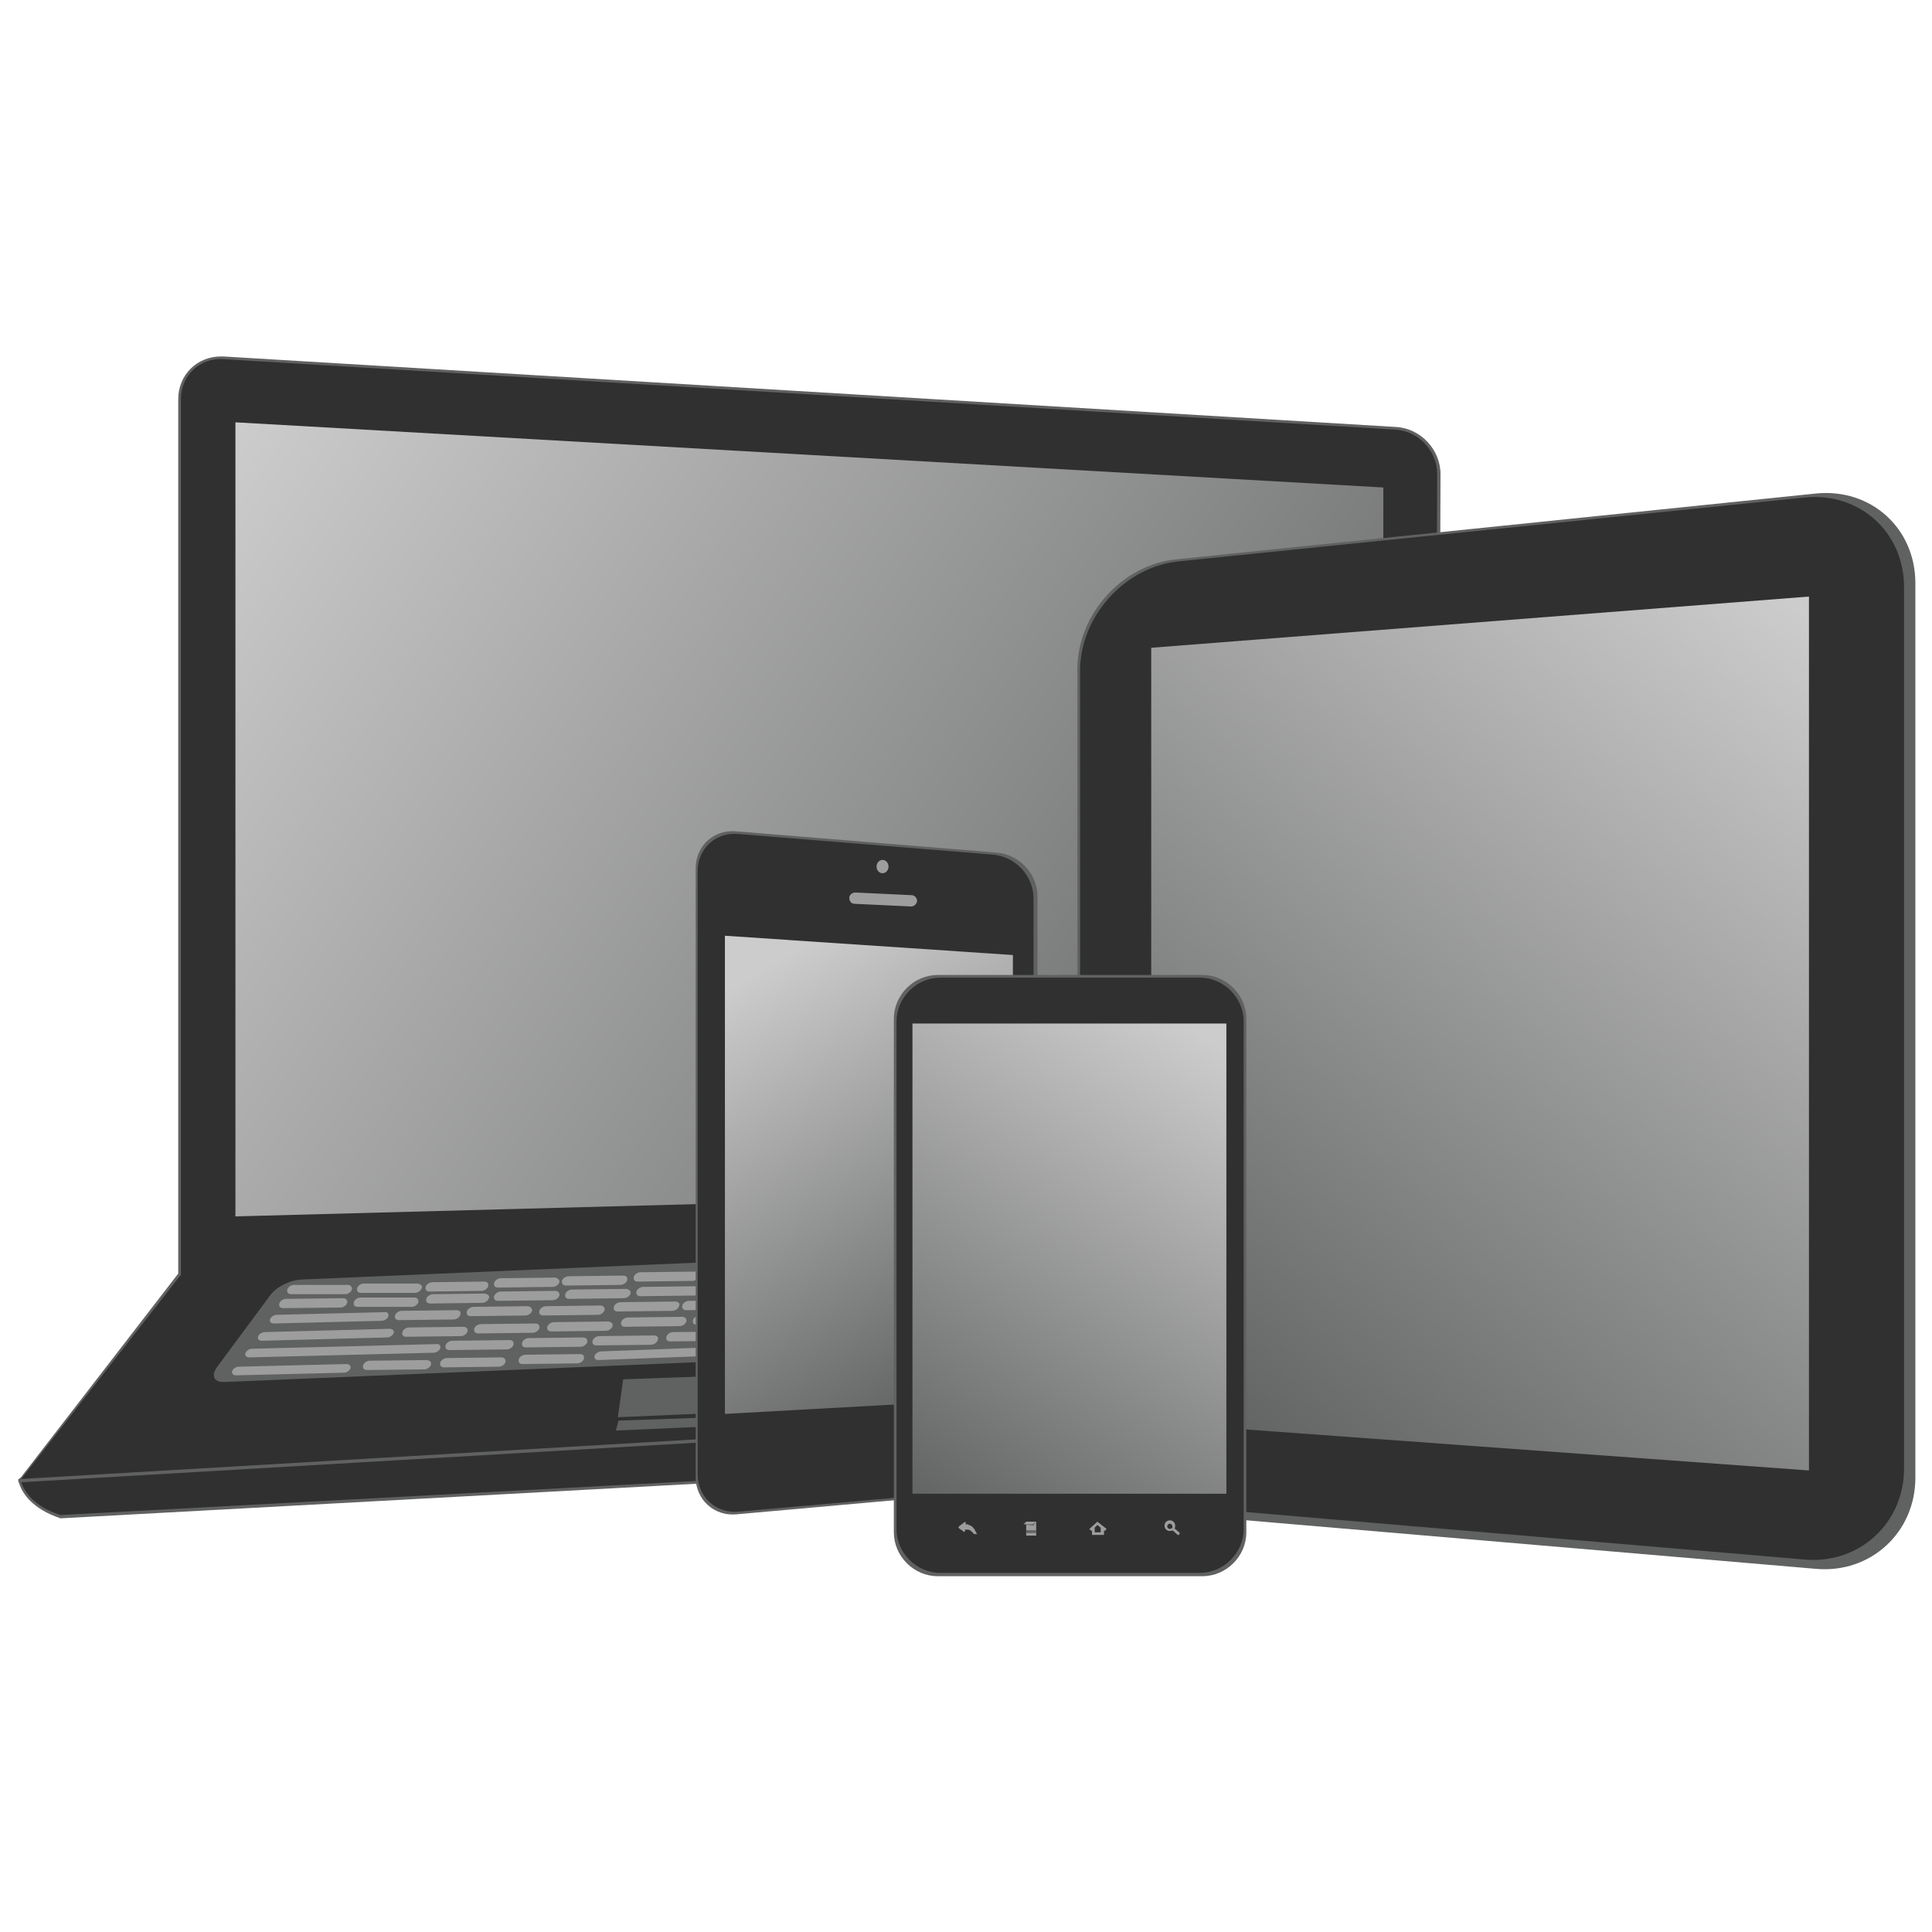 <?xml version="1.0" encoding="utf-8"?>
<!-- Generator: Adobe Illustrator 19.1.0, SVG Export Plug-In . SVG Version: 6.00 Build 0)  -->
<svg version="1.1" id="Layer_1" xmlns="http://www.w3.org/2000/svg" xmlns:xlink="http://www.w3.org/1999/xlink" x="0px" y="0px"
	 viewBox="-154 156 290.5 290.5" style="enable-background:new -154 156 290.5 290.5;" xml:space="preserve">
<style type="text/css">
	.st0{fill:#3B97D3;}
	.st1{fill:none;}
	.st2{fill:#606161;}
	.st3{fill:#303030;}
	.st4{fill:url(#SVGID_1_);}
	.st5{fill:#9D9D9D;}
	.st6{fill:url(#SVGID_2_);}
	.st7{fill:url(#SVGID_3_);}
	.st8{fill:url(#SVGID_4_);}
</style>
<polygon class="st0" points="-41.4,370 -20.2,369.1 -20.5,368.1 -41.4,368.8 "/>
<line class="st1" x1="-39.6" y1="344.9" x2="-39.6" y2="359.9"/>
<g>
	<g>
		<path class="st2" d="M-144.9,384.3c-4.2-1.4-5.7-3.7-6.2-5.2l-0.1-0.3v-0.3l0.1-0.2l0.2-0.1l23.7-30.7V216c0-3.6,2.8-6.4,6.4-6.4
			c0.1,0,0.3,0,0.4,0l176.3,10.6c3.7,0.2,6.7,3.4,6.7,7.1l-0.4,109.9c0,2.2-1.1,4.2-2.8,5.5l2.5-0.1v26.2l-8.3,0.4v4.3L-144.9,384.3
			L-144.9,384.3z"/>
		<path class="st3" d="M61.7,337.2l0.4-109.9c0-3.5-2.8-6.5-6.3-6.7L-120.5,210c-3.5-0.2-6.3,2.5-6.3,6v119.1c0,3.5,0,7.9,0,9.7
			c0,1.3,0,2.4,0,3h-0.1l-24,30.7l0,0l0,0l-0.1,0.1h0.1c0.4,1.3,1.6,3.8,6,5.2L53,373.2v-4.3l8.3-0.4v-25.3l-3.7,0.1
			C60,342.3,61.7,339.9,61.7,337.2z"/>
		
			<linearGradient id="SVGID_1_" gradientUnits="userSpaceOnUse" x1="-121.293" y1="380.229" x2="48.707" y2="266.896" gradientTransform="matrix(1 0 0 -1 0 605)">
			<stop  offset="0" style="stop-color:#CCCCCC"/>
			<stop  offset="1" style="stop-color:#606161"/>
		</linearGradient>
		<polygon class="st4" points="54,334.3 -118.6,338.9 -118.6,219.5 54,229.3 		"/>
		<polygon class="st2" points="-13,361.7 -60.3,363.4 -61.1,369.1 -13,367 		"/>
		<polygon class="st2" points="-13.7,367.9 -18.5,368.1 -37.7,368.8 -61,369.6 -61.4,371.1 -18.4,369.2 -13.2,368.9 		"/>
	</g>
	<path class="st2" d="M4.3,355.7c0,1.6-1.3,2.9-2.9,3l-121.6,5.1c-1.6,0.1-2.1-0.9-1.2-2.2l8-10.8c0.9-1.3,3-2.3,4.6-2.4l110.1-4.7
		c1.6-0.1,2.9,1.2,2.9,2.8v9.2H4.3z"/>
	<g>
		<g>
			<path class="st5" d="M-101.3,361.7c-0.1,0.4-0.6,0.7-1,0.7l-16.2,0.4c-0.4,0-0.7-0.3-0.6-0.6c0.1-0.4,0.6-0.7,1-0.7l16.2-0.4
				C-101.5,361.1-101.2,361.4-101.3,361.7z"/>
		</g>
		<g>
			<path class="st5" d="M-87.8,358.7c-0.1,0.4-0.6,0.7-1,0.7l-27.7,0.7c-0.5,0-0.7-0.3-0.6-0.6c0.1-0.4,0.6-0.7,1-0.7l27.7-0.7
				C-88,358-87.7,358.3-87.8,358.7z"/>
		</g>
		<g>
			<path class="st5" d="M-94.8,356.4c-0.1,0.4-0.6,0.7-1,0.7l-18.8,0.5c-0.5,0-0.7-0.3-0.6-0.6c0.1-0.4,0.6-0.7,1-0.7l18.8-0.5
				C-95,355.8-94.7,356.1-94.8,356.4z"/>
		</g>
		<g>
			<path class="st5" d="M-95.6,353.9c-0.1,0.4-0.6,0.7-1,0.7l-16.2,0.4c-0.5,0-0.7-0.3-0.6-0.6c0.1-0.4,0.6-0.7,1-0.7l16.2-0.4
				C-95.8,353.2-95.5,353.5-95.6,353.9z"/>
		</g>
		<g>
			<path class="st5" d="M-101.8,351.9c-0.1,0.4-0.6,0.7-1,0.7l-8.6,0.1c-0.5,0-0.7-0.3-0.6-0.7c0.1-0.4,0.6-0.7,1-0.7l8.6-0.1
				C-102,351.2-101.7,351.5-101.8,351.9z"/>
		</g>
		<g>
			<path class="st5" d="M-101.1,349.9c-0.1,0.4-0.6,0.7-1,0.7h-8.1c-0.5,0-0.7-0.3-0.6-0.7s0.6-0.7,1-0.7h8.1
				C-101.3,349.2-101,349.5-101.1,349.9z"/>
		</g>
		<g>
			<path class="st5" d="M-90.6,349.7c-0.1,0.4-0.6,0.7-1,0.7h-8.1c-0.5,0-0.7-0.3-0.6-0.7c0.1-0.4,0.6-0.7,1-0.7h8.1
				C-90.7,349.1-90.4,349.4-90.6,349.7z"/>
		</g>
		<g>
			<path class="st5" d="M-91.1,351.8c-0.1,0.4-0.6,0.7-1,0.7h-8.1c-0.5,0-0.7-0.3-0.6-0.7c0.1-0.4,0.6-0.7,1-0.7h8.1
				C-91.3,351.1-91,351.4-91.1,351.8z"/>
		</g>
		<g>
			<path class="st5" d="M-83.7,356.2c-0.1,0.4-0.6,0.7-1,0.7l-8.2,0.1c-0.5,0-0.7-0.3-0.6-0.7c0.1-0.4,0.6-0.7,1-0.7l8.2-0.1
				C-83.9,355.5-83.6,355.8-83.7,356.2z"/>
		</g>
		<g>
			<path class="st5" d="M-84.8,353.7c-0.1,0.4-0.6,0.7-1,0.7l-8.2,0.1c-0.5,0-0.7-0.3-0.6-0.7c0.1-0.4,0.6-0.7,1-0.7l8.2-0.1
				C-84.9,353-84.6,353.3-84.8,353.7z"/>
		</g>
		<g>
			<path class="st5" d="M-80.5,351.2c-0.1,0.4-0.6,0.7-1,0.7l-7.8,0.1c-0.5,0-0.7-0.3-0.6-0.7c0.1-0.4,0.6-0.7,1-0.7l7.8-0.1
				C-80.6,350.6-80.3,350.9-80.5,351.2z"/>
		</g>
		<g>
			<path class="st5" d="M-80.6,349.4c-0.1,0.4-0.6,0.7-1,0.7l-7.8,0.1c-0.5,0-0.7-0.3-0.6-0.7c0.1-0.4,0.6-0.7,1-0.7l7.8-0.1
				C-80.7,348.7-80.5,349-80.6,349.4z"/>
		</g>
		<g>
			<path class="st5" d="M-89.2,361.2c-0.1,0.4-0.6,0.7-1,0.7l-8.6,0.1c-0.5,0-0.7-0.3-0.6-0.7c0.1-0.4,0.6-0.7,1-0.7l8.6-0.1
				C-89.3,360.6-89.1,360.8-89.2,361.2z"/>
		</g>
		<g>
			<path class="st5" d="M-76.8,358.2c-0.1,0.4-0.6,0.7-1,0.7l-8.6,0.1c-0.5,0-0.7-0.3-0.6-0.7c0.1-0.4,0.6-0.7,1-0.7l8.6-0.1
				C-76.9,357.5-76.7,357.8-76.8,358.2z"/>
		</g>
		<g>
			<path class="st5" d="M-74,353.1c-0.1,0.4-0.6,0.7-1,0.7l-8.2,0.1c-0.5,0-0.7-0.3-0.6-0.7s0.6-0.7,1-0.7l8.2-0.1
				C-74.2,352.5-73.9,352.8-74,353.1z"/>
		</g>
		<g>
			<path class="st5" d="M-69.9,350.8c-0.1,0.4-0.6,0.7-1,0.7l-8.2,0.1c-0.5,0-0.7-0.3-0.6-0.7c0.1-0.4,0.6-0.7,1-0.7l8.2-0.1
				C-70.1,350.1-69.8,350.4-69.9,350.8z"/>
		</g>
		<g>
			<path class="st5" d="M-69.9,348.8c-0.1,0.4-0.6,0.7-1,0.7l-8.2,0.1c-0.5,0-0.7-0.3-0.6-0.7c0.1-0.4,0.6-0.7,1-0.7l8.2-0.1
				C-70.1,348.2-69.8,348.5-69.9,348.8z"/>
		</g>
		<g>
			<path class="st5" d="M-72.9,355.7c-0.1,0.4-0.6,0.7-1,0.7l-8.2,0.1c-0.4,0-0.7-0.3-0.6-0.7c0.1-0.4,0.6-0.7,1-0.7l8.2-0.1
				C-73.1,355-72.8,355.3-72.9,355.7z"/>
		</g>
		<g>
			<path class="st5" d="M-78,360.8c-0.1,0.4-0.6,0.7-1,0.7l-8.2,0.1c-0.5,0-0.7-0.3-0.6-0.7c0.1-0.4,0.6-0.7,1-0.7l8.2-0.1
				C-78.2,360.1-77.9,360.4-78,360.8z"/>
		</g>
		<g>
			<path class="st5" d="M-59.7,348.5c-0.1,0.4-0.6,0.7-1,0.7l-8.2,0.1c-0.4,0-0.7-0.3-0.6-0.7s0.6-0.7,1-0.7l8.2-0.1
				C-59.8,347.8-59.6,348.1-59.7,348.5z"/>
		</g>
		<g>
			<path class="st5" d="M-59.2,350.5c-0.1,0.4-0.6,0.7-1,0.7l-8.2,0.1c-0.5,0-0.7-0.3-0.6-0.7s0.6-0.7,1-0.7l8.2-0.1
				C-59.3,349.9-59.1,350.2-59.2,350.5z"/>
		</g>
		<g>
			<path class="st5" d="M-63.1,353c-0.1,0.4-0.6,0.7-1,0.7l-8.2,0.1c-0.5,0-0.7-0.3-0.6-0.7s0.6-0.7,1-0.7l8.2-0.1
				C-63.3,352.3-63,352.6-63.1,353z"/>
		</g>
		<g>
			<path class="st5" d="M-61.9,355.4c-0.1,0.4-0.6,0.7-1,0.7l-8.2,0.1c-0.5,0-0.7-0.3-0.6-0.7s0.6-0.7,1-0.7l8.2-0.1
				C-62,354.8-61.8,355.1-61.9,355.4z"/>
		</g>
		<g>
			<path class="st5" d="M-65.7,357.8c-0.1,0.4-0.6,0.7-1,0.7l-8.2,0.1c-0.5,0-0.7-0.3-0.6-0.7c0.1-0.4,0.6-0.7,1-0.7l8.2-0.1
				C-65.9,357.1-65.6,357.4-65.7,357.8z"/>
		</g>
		<g>
			<path class="st5" d="M-66.2,360.3c-0.1,0.4-0.6,0.7-1,0.7l-8.2,0.1c-0.5,0-0.7-0.3-0.6-0.7c0.1-0.4,0.6-0.7,1-0.7l8.2-0.1
				C-66.3,359.6-66.1,359.9-66.2,360.3z"/>
		</g>
		<g>
			<path class="st5" d="M-48.5,350.1c-0.1,0.4-0.6,0.7-1,0.7l-8.2,0.1c-0.5,0-0.7-0.3-0.6-0.7s0.6-0.7,1-0.7l8.2-0.1
				C-48.7,349.4-48.4,349.7-48.5,350.1z"/>
		</g>
		<g>
			<path class="st5" d="M-48.9,347.9c-0.1,0.4-0.6,0.7-1,0.7l-8.2,0.1c-0.5,0-0.7-0.3-0.6-0.7s0.6-0.7,1-0.7l8.2-0.1
				C-49.1,347.2-48.8,347.5-48.9,347.9z"/>
		</g>
		<g>
			<path class="st5" d="M-51.9,352.4c-0.1,0.4-0.6,0.7-1,0.7l-8.2,0.1c-0.5,0-0.7-0.3-0.6-0.7s0.6-0.7,1-0.7l8.2-0.1
				C-52,351.7-51.7,352-51.9,352.4z"/>
		</g>
		<g>
			<path class="st5" d="M-50.8,354.7c-0.1,0.4-0.6,0.7-1,0.7l-8.2,0.1c-0.5,0-0.7-0.3-0.6-0.7c0.1-0.4,0.6-0.7,1-0.7l8.2-0.1
				C-51,354-50.7,354.3-50.8,354.7z"/>
		</g>
		<g>
			<path class="st5" d="M-55.1,357.5c-0.1,0.4-0.6,0.7-1,0.7l-8.2,0.1c-0.5,0-0.7-0.3-0.6-0.7s0.6-0.7,1-0.7l8.2-0.1
				C-55.2,356.8-54.9,357.1-55.1,357.5z"/>
		</g>
		<g>
			<path class="st5" d="M-44,356.9c-0.1,0.4-0.6,0.7-1,0.7l-8.2,0.1c-0.5,0-0.7-0.3-0.6-0.7s0.6-0.7,1-0.7l8.2-0.1
				C-44.1,356.2-43.8,356.5-44,356.9z"/>
		</g>
		<g>
			<path class="st5" d="M-40,354.4c-0.1,0.4-0.6,0.7-1,0.7l-8.2,0.1c-0.5,0-0.7-0.3-0.6-0.7s0.6-0.7,1-0.7l8.2-0.1
				C-40.1,353.7-39.9,354-40,354.4z"/>
		</g>
		<g>
			<path class="st5" d="M-41.6,352.2c-0.1,0.4-0.6,0.7-1,0.7l-8.2,0.1c-0.5,0-0.7-0.3-0.6-0.7c0.1-0.4,0.6-0.7,1-0.7l8.2-0.1
				C-41.8,351.6-41.5,351.9-41.6,352.2z"/>
		</g>
		<g>
			<path class="st5" d="M-38.3,349.7c-0.1,0.4-0.6,0.7-1,0.7l-8.2,0.1c-0.5,0-0.7-0.3-0.6-0.7c0.1-0.4,0.6-0.7,1-0.7l8.2-0.1
				C-38.5,349-38.2,349.3-38.3,349.7z"/>
		</g>
		<g>
			<path class="st5" d="M-37.3,347.8c-0.1,0.4-0.6,0.7-1,0.7l-8.2,0.1c-0.5,0-0.7-0.3-0.6-0.7c0.1-0.4,0.6-0.7,1-0.7l8.2-0.1
				C-37.5,347.1-37.2,347.4-37.3,347.8z"/>
		</g>
		<g>
			<path class="st5" d="M-17.6,358.1c-0.1,0.4-0.6,0.7-1,0.7l-45.4,1.7c-0.5,0-0.7-0.3-0.6-0.6c0.1-0.4,0.6-0.7,1-0.7l45.4-1.7
				C-17.7,357.4-17.5,357.7-17.6,358.1z"/>
		</g>
	</g>
	<g>
		
			<rect x="-100.4" y="324.6" transform="matrix(-5.849891e-02 -0.998 0.998 -5.849891e-02 -481.055 297.691)" class="st2" width="0.5" height="102.1"/>
	</g>
</g>
<g>
	<g>
		<path class="st2" d="M22.9,383.7C14.7,383,8,375.7,8,367.4V256.6c0-8.2,6.7-15.7,14.9-16.5l96.2-9.9c8.2-0.8,14.9,5.2,14.9,13.5
			v134.5c0,8.2-6.7,14.4-14.9,13.7L22.9,383.7z"/>
	</g>
	<g>
		<path class="st3" d="M132.3,376.8c0,8.2-6.7,14.4-14.9,13.7l-94.1-8c-8.2-0.7-14.9-8-14.9-16.3V256.9c0-8.2,6.7-15.7,14.9-16.5
			l94.1-9.6c8.2-0.8,14.9,5.2,14.9,13.5V376.8z"/>
	</g>
	
		<linearGradient id="SVGID_2_" gradientUnits="userSpaceOnUse" x1="120.521" y1="354.352" x2="24.52" y2="235.018" gradientTransform="matrix(1 0 0 -1 0 605)">
		<stop  offset="0" style="stop-color:#CCCCCC"/>
		<stop  offset="1" style="stop-color:#606161"/>
	</linearGradient>
	<polygon class="st6" points="19.1,253.4 19.1,369.9 118,377.1 118,245.7 	"/>
</g>
<g>
	<g>
		<path class="st2" d="M-49.4,286.6c0-3.4,2.7-5.9,6.1-5.6l39.2,3.2c3.4,0.3,6.1,3.2,6.1,6.6v82.7c0,3.4-2.7,6.4-6.1,6.7l-39.2,3.5
			c-3.3,0.3-6.1-2.2-6.1-5.6V286.6z"/>
	</g>
	<g>
		<path class="st3" d="M1.5,373.2c0,3.4-2.7,6.4-6.1,6.7l-38.4,3.4c-3.3,0.3-6.1-2.2-6.1-5.6V287c0-3.4,2.7-5.9,6.1-5.6l38.3,3.1
			c3.4,0.3,6.1,3.2,6.1,6.6v82.1H1.5z"/>
	</g>
	<g>
		
			<linearGradient id="SVGID_3_" gradientUnits="userSpaceOnUse" x1="-41.711" y1="302.012" x2="-5.711" y2="241.012" gradientTransform="matrix(1 0 0 -1 0 605)">
			<stop  offset="0" style="stop-color:#CCCCCC"/>
			<stop  offset="1" style="stop-color:#606161"/>
		</linearGradient>
		<polygon class="st7" points="-1.7,366.2 -45,368.6 -45,296.7 -1.7,299.6 		"/>
	</g>
	<g>
		<path class="st5" d="M-17,292.3C-17,292.3-17.1,292.3-17,292.3l-8.5-0.4c-0.5,0-0.8-0.4-0.8-0.9c0-0.4,0.4-0.8,0.9-0.8l8.5,0.4
			c0.4,0,0.8,0.4,0.8,0.9C-16.2,292-16.6,292.3-17,292.3z"/>
	</g>
	<g>
		<ellipse class="st5" cx="-21.3" cy="286.3" rx="0.9" ry="1"/>
	</g>
</g>
<g>
	<path class="st2" d="M-13,393c-3.6,0-6.6-3-6.6-6.6v-77.2c0-3.6,3-6.6,6.6-6.6h39.8c3.6,0,6.6,3,6.6,6.6v77.2c0,3.6-3,6.6-6.6,6.6
		H-13z"/>
	<path class="st3" d="M33,385.9c0,3.6-3,6.6-6.6,6.6h-39c-3.6,0-6.6-3-6.6-6.6v-76.3c0-3.6,3-6.6,6.6-6.6h39c3.6,0,6.6,3,6.6,6.6
		V385.9z"/>
	
		<linearGradient id="SVGID_4_" gradientUnits="userSpaceOnUse" x1="27.672" y1="292.771" x2="-16.995" y2="222.105" gradientTransform="matrix(1 0 0 -1 0 605)">
		<stop  offset="0" style="stop-color:#CCCCCC"/>
		<stop  offset="1" style="stop-color:#606161"/>
	</linearGradient>
	<rect x="-16.8" y="309.9" class="st8" width="47.2" height="70.7"/>
	<path class="st5" d="M23.4,386.5l-0.8-0.7c0.1-0.1,0.1-0.2,0.1-0.4c0-0.4-0.3-0.8-0.8-0.8c-0.4,0-0.8,0.3-0.8,0.8
		c0,0.4,0.3,0.8,0.8,0.8c0.1,0,0.3,0,0.4-0.1l0.8,0.7h0.1c0.1,0,0.1,0,0.1-0.1C23.3,386.7,23.4,386.6,23.4,386.5
		C23.4,386.6,23.4,386.6,23.4,386.5z M21.9,385.9c-0.2,0-0.4-0.2-0.4-0.4s0.2-0.4,0.4-0.4s0.4,0.2,0.4,0.4c0,0.1,0,0.2-0.1,0.3
		C22.1,385.8,22,385.9,21.9,385.9z"/>
	<path class="st5" d="M11,384.8l-1.2,1.1l0.3,0.3l0.1-0.1v0.7H12v-0.7l0.1,0.1l0.3-0.3L11,384.8z M11,385.3l0.5,0.4v0.7h-0.9v-0.7
		L11,385.3z"/>
	<g>
		<rect x="0.3" y="384.8" class="st5" width="1.5" height="2.1"/>
		
			<rect x="0.3" y="386.1" transform="matrix(-1 5.299844e-03 -5.299844e-03 -1 4.152 772.593)" class="st2" width="1.5" height="0.4"/>
		<polygon class="st5" points="0.3,384.8 -0.1,385.2 1.3,385.2 1.7,384.8 		"/>
		<polyline class="st2" points="1.4,385.4 1.7,384.8 1.3,385.2 -0.1,385.2 		"/>
	</g>
	<path class="st5" d="M-7.1,386.7c0-0.1,0-0.1-0.1-0.2c0,0,0-0.1-0.1-0.2c0-0.1-0.1-0.1-0.1-0.2s-0.1-0.1-0.1-0.2l-0.1-0.1l-0.1-0.1
		c0-0.1-0.1-0.1-0.2-0.2c-0.1-0.1-0.1-0.1-0.2-0.1c-0.1,0-0.1-0.1-0.2-0.1c-0.1,0-0.1-0.1-0.2-0.1c-0.1,0-0.1,0-0.2,0h-0.1V385
		c0-0.2-0.1-0.2-0.2-0.1l-0.8,0.6c-0.1,0.1-0.1,0.2,0,0.3l0.7,0.5c0.1,0.1,0.2,0,0.2-0.1V386l0,0c0,0,0,0,0.1,0h0.1h0.1
		c0,0,0.1,0,0.2,0c0.1,0,0.1,0,0.2,0.1c0.1,0,0.1,0,0.2,0.1l0.1,0.1l0.1,0.1c0.1,0,0.1,0.1,0.1,0.1l0.1,0.1l0.1,0.1
		C-7.2,386.6-7.2,386.7-7.1,386.7C-7.1,386.8-7.1,386.8-7.1,386.7C-7.1,386.8-7.1,386.8-7.1,386.7z"/>
</g>
</svg>
